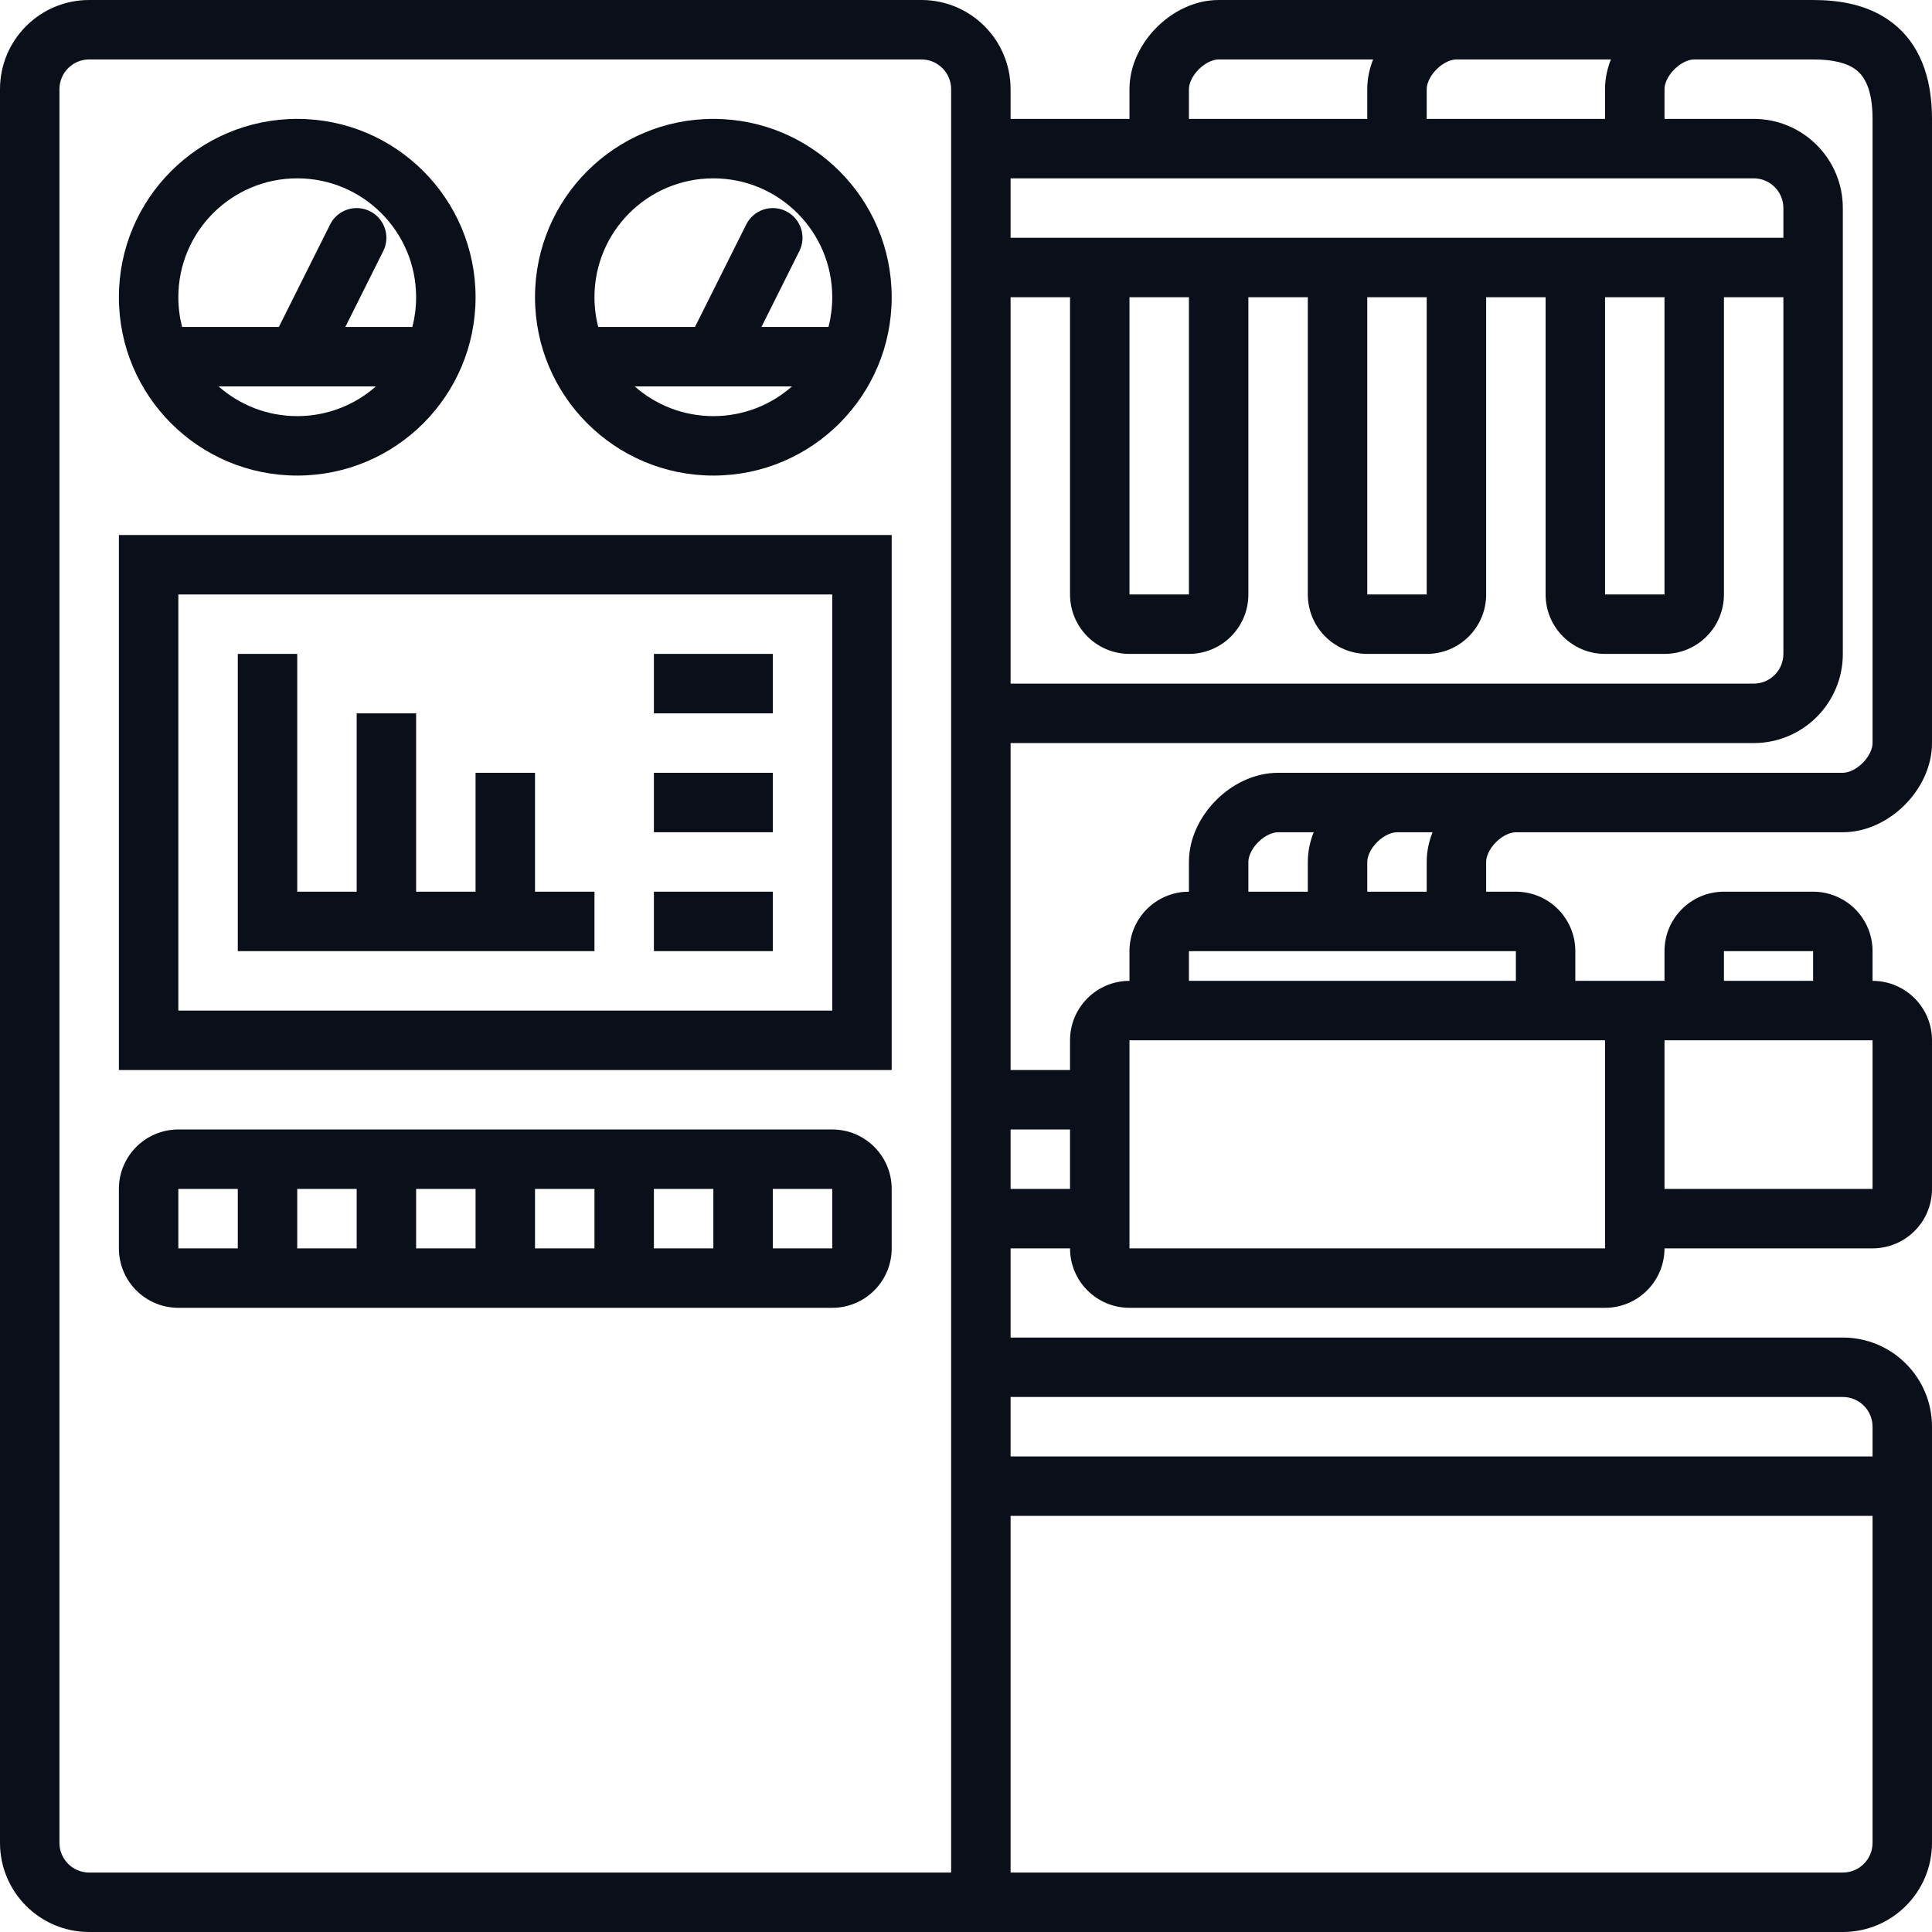 <svg width="65" height="65" viewBox="0 0 65 65" fill="none" xmlns="http://www.w3.org/2000/svg">
<path fill-rule="evenodd" clip-rule="evenodd" d="M4 40C4 38.895 4.895 38 6 38H28C29.105 38 30 38.895 30 40V42C30 43.105 29.105 44 28 44H6C4.895 44 4 43.105 4 42V40ZM8 40H6V42H8V40ZM10 40V42H12V40H10ZM16 40V42H14V40H16ZM20 42V40H18V42H20ZM24 42H22V40H24V42ZM26 42H28V40H26V42Z" fill="#0A0F1A"/>
<path fill-rule="evenodd" clip-rule="evenodd" d="M4 10C4 6.686 6.686 4 10 4C13.314 4 16 6.686 16 10C16 13.314 13.314 16 10 16C6.686 16 4 13.314 4 10ZM10 6C7.791 6 6 7.791 6 10C6 10.345 6.044 10.68 6.126 11H9.382L11.106 7.553C11.353 7.059 11.953 6.859 12.447 7.106C12.941 7.353 13.141 7.953 12.894 8.447L11.618 11H13.874C13.956 10.68 14 10.345 14 10C14 7.791 12.209 6 10 6ZM7.354 13C8.059 13.622 8.986 14 10 14C11.014 14 11.941 13.622 12.646 13H7.354Z" fill="#0A0F1A"/>
<path fill-rule="evenodd" clip-rule="evenodd" d="M24 4C20.686 4 18 6.686 18 10C18 13.314 20.686 16 24 16C27.314 16 30 13.314 30 10C30 6.686 27.314 4 24 4ZM20 10C20 7.791 21.791 6 24 6C26.209 6 28 7.791 28 10C28 10.345 27.956 10.68 27.874 11H25.618L26.894 8.447C27.141 7.953 26.941 7.353 26.447 7.106C25.953 6.859 25.353 7.059 25.106 7.553L23.382 11H20.126C20.044 10.68 20 10.345 20 10ZM26.646 13H21.354C22.059 13.622 22.986 14 24 14C25.014 14 25.941 13.622 26.646 13Z" fill="#0A0F1A"/>
<path d="M20 32V30H18V26H16V30H14V24H12V30H10V22H8V32H20Z" fill="#0A0F1A"/>
<path d="M22 26H26V28H22V26Z" fill="#0A0F1A"/>
<path d="M26 22H22V24H26V22Z" fill="#0A0F1A"/>
<path d="M22 30H26V32H22V30Z" fill="#0A0F1A"/>
<path fill-rule="evenodd" clip-rule="evenodd" d="M4 18H30V36H4V18ZM6 20V34H28V20H6Z" fill="#0A0F1A"/>
<path fill-rule="evenodd" clip-rule="evenodd" d="M0 3C0 1.343 1.343 0 3 0H31C32.657 0 34 1.343 34 3V4H38V3C38 2.175 38.403 1.433 38.918 0.918C39.433 0.403 40.175 0 41 0H61C61.828 0 62.851 0.131 63.676 0.773C64.553 1.455 65 2.543 65 4V25C65 25.825 64.597 26.567 64.082 27.082C63.567 27.598 62.825 28 62 28H51C50.825 28 50.567 28.098 50.332 28.332C50.097 28.567 50 28.825 50 29V30H51C52.105 30 53 30.895 53 32V33H56V32C56 30.895 56.895 30 58 30H61C62.105 30 63 30.895 63 32V33C64.105 33 65 33.895 65 35V40C65 41.105 64.105 42 63 42H56C56 43.105 55.105 44 54 44H38C36.895 44 36 43.105 36 42H34V45H62C63.657 45 65 46.343 65 48V62C65 63.657 63.657 65 62 65H3C1.343 65 0 63.657 0 62V3ZM54 42V35H38V42H54ZM56 40H63V35H56V40ZM61 33V32H58V33H61ZM51 32V33H40V32H51ZM38 32V33C36.895 33 36 33.895 36 35V36H34V25H59C60.657 25 62 23.657 62 22V7C62 5.343 60.657 4 59 4H56V3C56 2.825 56.097 2.567 56.332 2.332C56.567 2.097 56.825 2 57 2H61C61.672 2 62.149 2.119 62.449 2.352C62.697 2.545 63 2.957 63 4V25C63 25.175 62.903 25.433 62.668 25.668C62.433 25.902 62.175 26 62 26H43C42.175 26 41.433 26.402 40.918 26.918C40.403 27.433 40 28.175 40 29V30C38.895 30 38 30.895 38 32ZM34 38H36V40H34V38ZM54 4V3C54 2.648 54.073 2.311 54.197 2H49C48.825 2 48.567 2.097 48.332 2.332C48.097 2.567 48 2.825 48 3V4H54ZM46 4V3C46 2.648 46.073 2.311 46.197 2H41C40.825 2 40.567 2.097 40.332 2.332C40.097 2.567 40 2.825 40 3V4H46ZM44 30V29C44 28.648 44.073 28.311 44.197 28H43C42.825 28 42.567 28.098 42.332 28.332C42.097 28.567 42 28.825 42 29V30H44ZM48 30V29C48 28.648 48.073 28.311 48.197 28H47C46.825 28 46.567 28.098 46.332 28.332C46.097 28.567 46 28.825 46 29V30H48ZM34 8V6H59C59.552 6 60 6.448 60 7V8H34ZM54 10H56V20H54V10ZM52 20V10H50V20C50 21.105 49.105 22 48 22H46C44.895 22 44 21.105 44 20V10H42V20C42 21.105 41.105 22 40 22H38C36.895 22 36 21.105 36 20V10H34V23H59C59.552 23 60 22.552 60 22V10H58V20C58 21.105 57.105 22 56 22H54C52.895 22 52 21.105 52 20ZM48 10H46V20H48V10ZM38 10H40V20H38V10ZM32 3V63H3C2.448 63 2 62.552 2 62V3C2 2.448 2.448 2 3 2H31C31.552 2 32 2.448 32 3ZM63 51H34V63H62C62.552 63 63 62.552 63 62V51ZM63 49V48C63 47.448 62.552 47 62 47H34V49H63Z" fill="#0A0F1A"/>
</svg>
